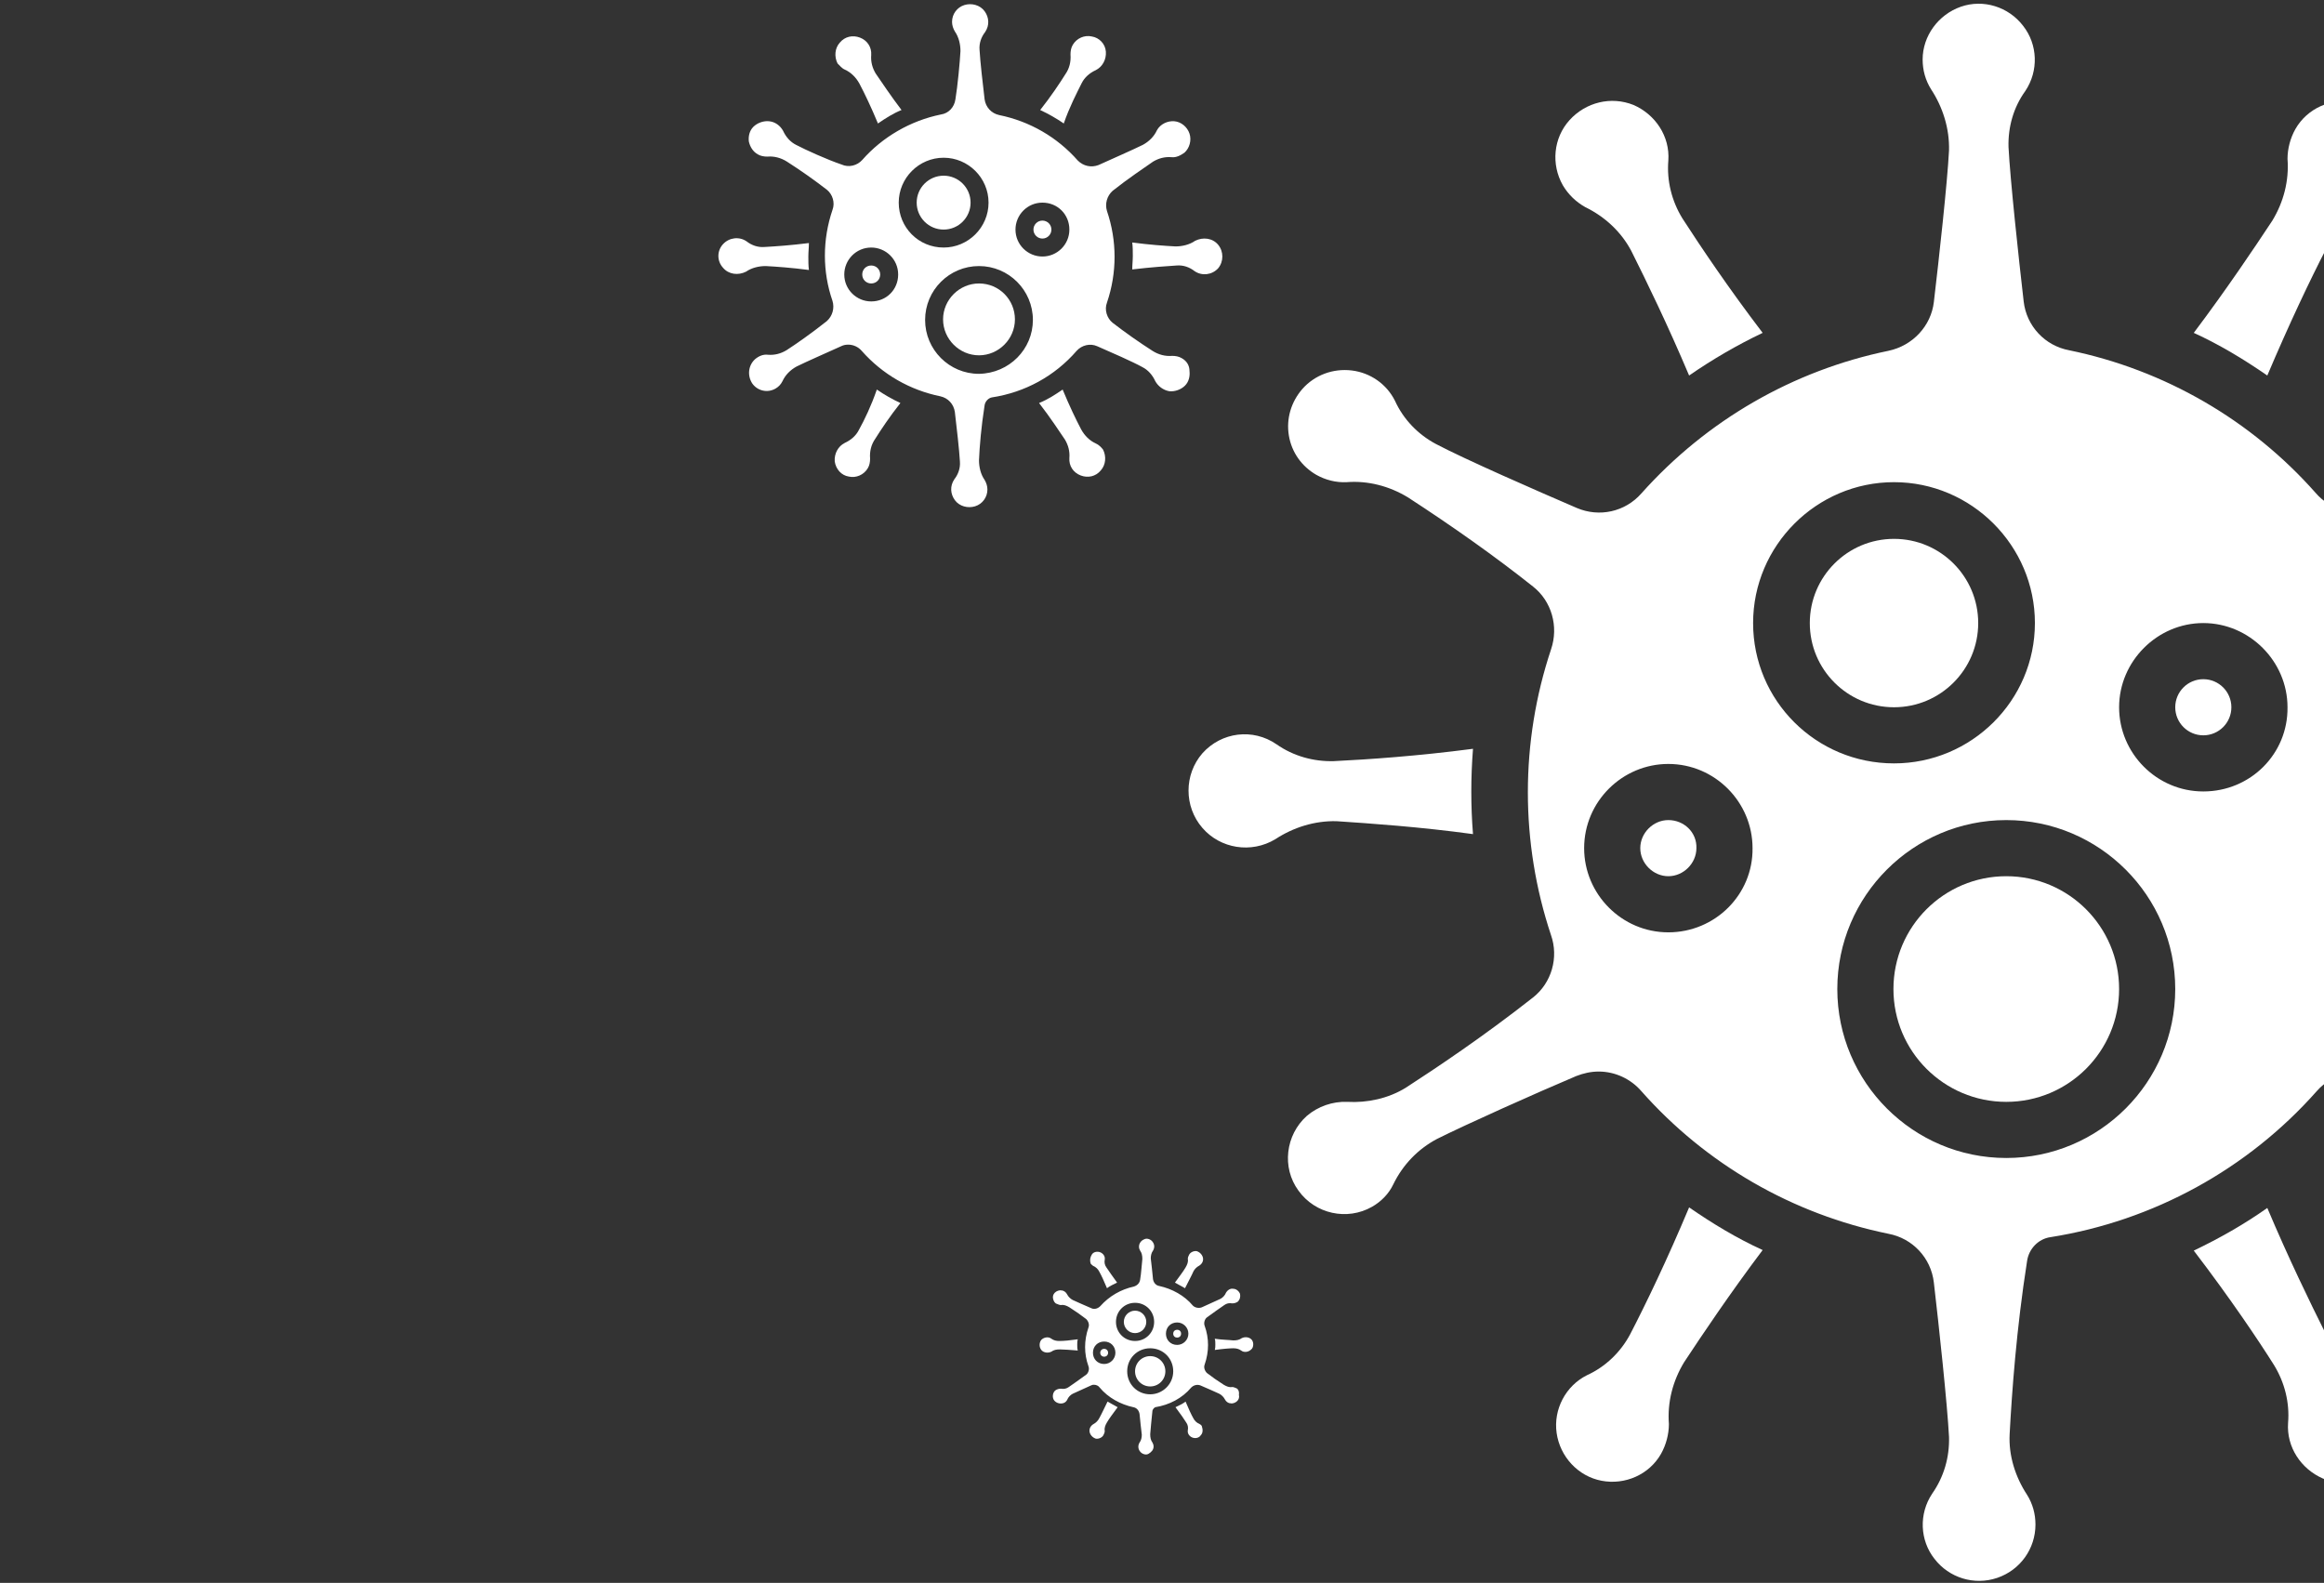 <?xml version="1.0" encoding="utf-8"?>
<!-- Generator: Adobe Illustrator 21.0.2, SVG Export Plug-In . SVG Version: 6.00 Build 0)  -->
<svg version="1.1" id="Layer_1" xmlns="http://www.w3.org/2000/svg" xmlns:xlink="http://www.w3.org/1999/xlink" x="0px" y="0px"
	 viewBox="0 0 414 282" style="enable-background:new 0 0 414 282;" xml:space="preserve">
<rect x="0" y="0" width="414" height="282" fill="#333333" stroke="none"/>
<style type="text/css">
	.st0{fill:#FFFFFF;}
</style>
<g id="Page-1">
	<g id="_x30_02---Virus" transform="translate(-1)">
		<path id="Shape" class="st0" d="M298.2,146.1c-2.7,0-5,2.3-5,5s2.3,5,5,5c2.7,0,5-2.3,5-5C303.3,148.3,301,146.1,298.2,146.1z"/>
		<path id="Shape_1_" class="st0" d="M423.4,245.2c-3.5-1.7-6.4-4.4-8.2-7.8c-2.7-5.4-6.5-13.2-10.3-22.2c-4.1,2.9-8.5,5.4-13.1,7.6
			c6.5,8.5,11.6,16.1,14.3,20.4c1.9,3.1,2.8,6.7,2.5,10.3c-0.3,4.3,2.3,8.2,6.2,9.9s8.5,0.5,11.4-2.7c2.8-3.2,3.3-7.9,1.2-11.6
			C426.4,247.4,425.1,246.1,423.4,245.2L423.4,245.2z"/>
		<path id="Shape_2_" class="st0" d="M291.4,237.7c-1.7,3.2-4.4,5.8-7.7,7.3c-3.8,1.9-6,6.1-5.4,10.3c0.6,4.2,3.8,7.7,8,8.5
			c4.2,0.8,8.5-1.1,10.6-4.8c0.9-1.6,1.4-3.5,1.4-5.3c-0.3-3.9,0.7-7.7,2.7-11c3.3-5,8.2-12.3,14-20c-4.6-2.1-8.9-4.7-13.1-7.6
			C298,224.4,294.2,232.3,291.4,237.7L291.4,237.7z"/>
		<path id="Shape_3_" class="st0" d="M283.4,36.9c3.5,1.7,6.4,4.4,8.2,7.8c2.7,5.4,6.5,13.2,10.3,22.2c4.2-2.9,8.5-5.4,13.1-7.6
			c-6.1-8-11-15.3-14.3-20.4c-1.9-3.1-2.8-6.7-2.5-10.3c0.3-4.3-2.3-8.2-6.2-9.9c-4-1.6-8.5-0.5-11.4,2.7s-3.3,7.9-1.2,11.6
			C280.4,34.7,281.8,36,283.4,36.9z"/>
		<path id="Shape_4_" class="st0" d="M415.4,44.3c1.7-3.2,4.4-5.8,7.7-7.3c3.8-1.9,6-6.1,5.4-10.3s-3.8-7.7-8-8.5
			c-4.2-0.8-8.5,1.1-10.6,4.8c-0.9,1.6-1.4,3.5-1.4,5.3c0.3,3.9-0.7,7.7-2.7,11c-3.3,5-8.2,12.3-14,20c4.6,2.1,8.9,4.7,13.1,7.6
			C408.8,57.7,412.6,49.7,415.4,44.3z"/>
		<circle id="Oval" class="st0" cx="338.4" cy="111" r="15"/>
		<path id="Shape_5_" class="st0" d="M263.4,148.6c-0.2-2.5-0.3-5-0.3-7.6c0-2.5,0.1-5,0.3-7.6c-9.9,1.3-18.7,1.9-24.8,2.2
			c-3.6,0.1-7.2-0.9-10.2-3c-4.2-2.9-9.8-2.2-13.2,1.6c-3.3,3.8-3.3,9.5,0,13.3c3.2,3.7,8.7,4.6,13,2c3.2-2.1,7-3.3,10.9-3.2
			C245.1,146.7,253.9,147.3,263.4,148.6L263.4,148.6z"/>
		<circle id="Oval_1_" class="st0" cx="393.5" cy="126" r="5"/>
		<path id="Shape_6_" class="st0" d="M491.5,134.6c-3.3-3.7-8.7-4.6-13-2c-3.2,2.2-7,3.3-10.9,3.2c-6-0.3-14.7-0.9-24.3-2.2
			c0.2,2.5,0.3,5,0.3,7.6c0,2.5-0.1,5-0.3,7.6c10.6-1.4,19.8-2,24.8-2.2c3.6-0.1,7.2,0.9,10.2,3c4.2,2.9,9.8,2.1,13.1-1.6
			C494.7,144,494.8,138.3,491.5,134.6L491.5,134.6z"/>
		<path id="Shape_7_" class="st0" d="M471.4,197.6c-1.6-1-3.5-1.4-5.4-1.3c-3.8,0.3-7.6-0.7-10.9-2.7c-8-5.2-15.5-10.5-22.3-15.9
			c-3.3-2.6-4.6-7.1-3.2-11.1c5.5-16.5,5.5-34.4,0-51c-1.4-4.1-0.1-8.5,3.2-11.1c8.9-7,17.3-12.6,22.7-16.1
			c3.1-1.9,6.8-2.8,10.4-2.5c2.6,0.1,5.2-0.8,7.2-2.5c3-2.6,4.1-6.9,2.9-10.6s-4.7-6.5-8.7-6.9c-4-0.3-7.8,1.7-9.7,5.2
			c-1.7,3.5-4.4,6.3-7.8,8.1c-5.2,2.6-17.7,8.2-24.8,11.2c-4,1.7-8.7,0.7-11.5-2.6c-11.5-13-26.9-21.9-43.9-25.4
			c-4.3-0.8-7.6-4.3-8.1-8.7c-0.9-7.8-2.4-21.7-2.7-27.5c-0.1-3.6,0.9-7.1,3-10c2.4-3.6,2.2-8.3-0.4-11.6c-2.6-3.4-7.1-4.8-11.1-3.4
			s-6.8,5.2-6.8,9.4c0,1.9,0.5,3.7,1.5,5.3c2.1,3.2,3.3,7,3.2,10.9c-0.3,5.8-1.8,19.4-2.7,27c-0.5,4.3-3.8,7.8-8.1,8.7
			c-17,3.5-32.4,12.4-44,25.4c-2.9,3.3-7.5,4.3-11.5,2.6c-7.2-3.1-20-8.7-25.1-11.4c-3.2-1.7-5.8-4.4-7.3-7.7c-1.5-3-4.4-5-7.7-5.4
			c-3.3-0.4-6.6,0.8-8.8,3.3c-2,2.3-2.9,5.3-2.4,8.3c0.5,3,2.3,5.5,4.9,7c1.6,0.9,3.5,1.4,5.4,1.3c3.8-0.3,7.6,0.7,10.9,2.7
			c8,5.2,15.5,10.5,22.3,15.9c3.3,2.6,4.6,7.1,3.2,11.2c-5.5,16.5-5.5,34.4,0,50.9c1.4,4,0.1,8.5-3.2,11.1
			c-8.9,7-17.3,12.6-22.7,16.1c-3.1,1.9-6.8,2.7-10.4,2.5c-2.6-0.1-5.2,0.8-7.2,2.5c-3.8,3.4-4.5,9.2-1.5,13.3
			c3,4.2,8.7,5.4,13.1,2.9c1.6-0.9,3-2.3,3.8-4c1.7-3.5,4.4-6.3,7.8-8.1c5.2-2.6,17.7-8.2,24.8-11.2c1.3-0.5,2.6-0.8,4-0.8
			c2.9,0,5.7,1.3,7.6,3.5c11.5,13,26.9,21.9,44,25.4c4.3,0.8,7.6,4.3,8.1,8.7c0.9,7.7,2.4,21.7,2.7,27.5c0.1,3.6-0.9,7.1-3,10.1
			c-2.4,3.6-2.2,8.3,0.4,11.6c2.6,3.4,7.1,4.8,11.2,3.4c4.1-1.4,6.8-5.2,6.8-9.5c0-1.9-0.5-3.7-1.5-5.3c-2.1-3.2-3.3-7-3.1-10.8
			c0.4-7.4,1.2-18.7,3.1-30.8c0.3-2.2,2-4,4.2-4.3c18.3-2.9,35.1-12.1,47.4-26c2.9-3.3,7.5-4.3,11.5-2.6c7.2,3.1,20,8.8,25.1,11.4
			c3.2,1.7,5.8,4.4,7.2,7.7c1.5,3,4.4,5,7.7,5.4c3.3,0.4,6.6-0.8,8.8-3.3c2-2.3,2.9-5.3,2.4-8.3C475.8,201.6,474,199,471.4,197.6
			L471.4,197.6z M298.2,166.1c-8.3,0-15-6.8-15-15c0-8.3,6.8-15,15-15c8.3,0,15,6.8,15,15C313.3,159.4,306.5,166.1,298.2,166.1z
			 M313.3,111c0-13.8,11.3-25.1,25.1-25.1c13.8,0,25.1,11.3,25.1,25.1S352.2,136,338.4,136C324.5,136,313.3,124.8,313.3,111z
			 M358.4,206.3c-16.6,0-30.1-13.5-30.1-30.1s13.5-30.1,30.1-30.1c16.6,0,30.1,13.5,30.1,30.1S375,206.3,358.4,206.3z M393.5,141
			c-8.3,0-15-6.8-15-15s6.8-15,15-15s15,6.8,15,15C408.6,134.3,401.9,141,393.5,141z"/>
		<path id="Shape_8_" class="st0" d="M358.4,156.1c-11.1,0-20.1,9-20.1,20.1c0,11.1,9,20.1,20.1,20.1c11.1,0,20.1-9,20.1-20.1
			C378.5,165.1,369.5,156.1,358.4,156.1z"/>
	</g>
</g>
<g id="Page-1_1_">
	<g id="_x30_02---Virus_1_" transform="translate(-1)">
		<path id="Shape_17_" class="st0" d="M156.2,47.3c-0.9,0-1.6,0.7-1.6,1.6c0,0.9,0.7,1.6,1.6,1.6c0.9,0,1.6-0.7,1.6-1.6
			C157.8,48,157.1,47.3,156.2,47.3z"/>
		<path id="Shape_16_" class="st0" d="M196.2,79c-1.1-0.5-2-1.4-2.6-2.5c-0.9-1.7-2.1-4.2-3.3-7.1c-1.3,0.9-2.7,1.8-4.2,2.4
			c2.1,2.7,3.7,5.2,4.6,6.5c0.6,1,0.9,2.1,0.8,3.3c-0.1,1.4,0.7,2.6,2,3.1c1.3,0.5,2.7,0.2,3.6-0.9c0.9-1,1-2.5,0.4-3.7
			C197.2,79.7,196.7,79.2,196.2,79L196.2,79z"/>
		<path id="Shape_15_" class="st0" d="M154,76.6c-0.5,1-1.4,1.8-2.5,2.3c-1.2,0.6-1.9,1.9-1.8,3.3c0.2,1.4,1.2,2.5,2.5,2.7
			c1.3,0.3,2.7-0.3,3.4-1.5c0.3-0.5,0.4-1.1,0.4-1.7c-0.1-1.3,0.2-2.5,0.9-3.5c1-1.6,2.6-4,4.5-6.4c-1.5-0.7-2.9-1.5-4.2-2.4
			C156.2,72.3,155,74.8,154,76.6L154,76.6z"/>
		<path id="Shape_14_" class="st0" d="M151.5,12.4c1.1,0.5,2,1.4,2.6,2.5c0.9,1.7,2.1,4.2,3.3,7.1c1.3-0.9,2.7-1.8,4.2-2.4
			c-1.9-2.5-3.5-4.9-4.6-6.5c-0.6-1-0.9-2.1-0.8-3.3c0.1-1.4-0.7-2.6-2-3.1s-2.7-0.2-3.6,0.9c-0.9,1-1,2.5-0.4,3.7
			C150.6,11.7,151,12.2,151.5,12.4z"/>
		<path id="Shape_13_" class="st0" d="M193.7,14.8c0.5-1,1.4-1.8,2.5-2.3c1.2-0.6,1.9-1.9,1.8-3.3s-1.2-2.5-2.5-2.7
			c-1.3-0.3-2.7,0.3-3.4,1.5c-0.3,0.5-0.4,1.1-0.4,1.7c0.1,1.3-0.2,2.5-0.9,3.5c-1,1.6-2.6,4-4.5,6.4c1.5,0.7,2.9,1.5,4.2,2.4
			C191.5,19.1,192.8,16.6,193.7,14.8z"/>
		<circle id="Oval_3_" class="st0" cx="169.1" cy="36.1" r="4.8"/>
		<path id="Shape_12_" class="st0" d="M145.1,48.1c-0.1-0.8-0.1-1.6-0.1-2.4s0.1-1.6,0.1-2.4c-3.2,0.4-6,0.6-7.9,0.7
			c-1.2,0.1-2.3-0.3-3.2-1c-1.3-0.9-3.1-0.7-4.2,0.5c-1.1,1.2-1.1,3,0,4.2c1,1.2,2.7,1.4,4.1,0.7c1-0.7,2.3-1,3.5-1
			C139.3,47.5,142.1,47.7,145.1,48.1L145.1,48.1z"/>
		<circle id="Oval_2_" class="st0" cx="186.7" cy="40.9" r="1.6"/>
		<path id="Shape_11_" class="st0" d="M218,43.6c-1-1.2-2.7-1.4-4.1-0.7c-1,0.7-2.3,1-3.5,1c-1.9-0.1-4.7-0.3-7.7-0.7
			c0.1,0.8,0.1,1.6,0.1,2.4s-0.1,1.6-0.1,2.4c3.4-0.4,6.3-0.6,7.9-0.7c1.2-0.1,2.3,0.3,3.2,1c1.3,0.9,3.1,0.7,4.2-0.5
			C219,46.6,219,44.8,218,43.6L218,43.6z"/>
		<path id="Shape_10_" class="st0" d="M211.5,63.8c-0.5-0.3-1.1-0.4-1.7-0.4c-1.2,0.1-2.4-0.2-3.5-0.9c-2.5-1.6-4.9-3.3-7.1-5
			c-1-0.8-1.5-2.3-1-3.6c1.8-5.3,1.8-11,0-16.3c-0.4-1.3,0-2.7,1-3.6c2.9-2.3,5.5-4,7.2-5.2c1-0.6,2.1-0.9,3.3-0.8
			c0.8,0.1,1.6-0.3,2.3-0.8c0.9-0.8,1.3-2.2,0.9-3.4c-0.4-1.2-1.5-2.1-2.7-2.2s-2.5,0.5-3.1,1.6c-0.5,1.1-1.4,2-2.5,2.6
			c-1.6,0.8-5.7,2.6-7.9,3.6c-1.3,0.5-2.7,0.2-3.7-0.8c-3.7-4.2-8.6-7-14-8.1c-1.4-0.3-2.4-1.4-2.6-2.8c-0.3-2.5-0.8-6.9-0.9-8.8
			c-0.1-1.2,0.3-2.3,1-3.2c0.8-1.2,0.7-2.6-0.1-3.7s-2.3-1.5-3.6-1.1c-1.3,0.4-2.2,1.6-2.2,3c0,0.6,0.2,1.2,0.5,1.7
			c0.7,1,1,2.3,1,3.5c-0.1,1.9-0.5,6.2-0.9,8.6c-0.2,1.4-1.2,2.5-2.6,2.7c-5.4,1.1-10.4,4-14,8.1c-0.9,1-2.4,1.4-3.7,0.8
			c-2.4-0.8-6.4-2.6-8.1-3.5c-1-0.5-1.8-1.4-2.3-2.5c-0.5-0.9-1.4-1.6-2.5-1.7c-1-0.1-2.1,0.3-2.8,1c-0.7,0.7-0.9,1.7-0.8,2.6
			c0.2,0.9,0.7,1.8,1.6,2.3c0.5,0.3,1.1,0.4,1.7,0.4c1.2-0.1,2.4,0.2,3.5,0.9c2.5,1.6,4.9,3.3,7.1,5c1,0.8,1.5,2.3,1,3.6
			c-1.8,5.3-1.8,11,0,16.2c0.4,1.3,0,2.7-1,3.6c-2.9,2.3-5.5,4.1-7.2,5.2c-1,0.6-2.1,0.9-3.3,0.8c-0.8-0.1-1.6,0.2-2.3,0.8
			c-1.2,1.1-1.4,2.9-0.5,4.3c0.9,1.3,2.7,1.8,4.2,0.9c0.5-0.3,0.9-0.7,1.2-1.3c0.5-1.1,1.4-2,2.5-2.6c1.6-0.8,5.7-2.6,7.9-3.6
			c0.4-0.2,0.8-0.3,1.3-0.3c0.9,0,1.8,0.4,2.4,1.1c3.7,4.2,8.6,7,14,8.1c1.4,0.3,2.4,1.4,2.6,2.8c0.3,2.5,0.8,6.9,0.9,8.8
			c0.1,1.2-0.3,2.3-1,3.2c-0.8,1.2-0.7,2.6,0.1,3.7s2.3,1.5,3.6,1.1c1.3-0.4,2.2-1.6,2.2-3c0-0.6-0.2-1.2-0.5-1.7
			c-0.7-1-1-2.3-1-3.5c0.1-2.4,0.4-6,1-9.8c0.1-0.7,0.7-1.3,1.3-1.4c5.9-0.9,11.2-3.8,15.1-8.3c0.9-1,2.4-1.4,3.7-0.8
			c2.3,1,6.4,2.8,8,3.7c1,0.5,1.8,1.4,2.3,2.5c0.5,0.9,1.4,1.6,2.5,1.8c1,0.1,2.1-0.3,2.8-1c0.7-0.7,0.9-1.7,0.8-2.6
			C212.9,65.1,212.4,64.3,211.5,63.8L211.5,63.8z M156.2,53.7c-2.6,0-4.8-2.1-4.8-4.8c0-2.6,2.1-4.8,4.8-4.8c2.6,0,4.8,2.1,4.8,4.8
			S158.9,53.7,156.2,53.7z M161.1,36.1c0-4.4,3.6-8,8-8s8,3.6,8,8s-3.6,8-8,8C164.6,44.1,161.1,40.5,161.1,36.1z M175.4,66.6
			c-5.3,0-9.6-4.3-9.6-9.6s4.3-9.6,9.6-9.6s9.6,4.3,9.6,9.6C185,62.2,180.8,66.5,175.4,66.6z M186.7,45.7c-2.6,0-4.8-2.1-4.8-4.8
			c0-2.6,2.1-4.8,4.8-4.8c2.7,0,4.8,2.1,4.8,4.8C191.5,43.6,189.3,45.7,186.7,45.7z"/>
		<path id="Shape_9_" class="st0" d="M175.4,50.5c-3.5,0-6.4,2.9-6.4,6.4c0,3.5,2.9,6.4,6.4,6.4s6.4-2.9,6.4-6.4
			S179,50.5,175.4,50.5z"/>
	</g>
</g>
<g id="Page-1_2_">
	<g id="_x30_02---Virus_2_" transform="translate(-1)">
		<path id="Shape_26_" class="st0" d="M197.7,240.3c-0.4,0-0.7,0.3-0.7,0.7c0,0.4,0.3,0.7,0.7,0.7s0.7-0.3,0.7-0.7
			C198.4,240.6,198.1,240.3,197.7,240.3z"/>
		<path id="Shape_25_" class="st0" d="M214.7,253.7c-0.5-0.2-0.9-0.6-1.1-1c-0.4-0.7-0.9-1.8-1.4-3c-0.5,0.4-1.2,0.7-1.8,1
			c0.9,1.2,1.6,2.2,1.9,2.7c0.3,0.4,0.4,0.9,0.3,1.4c-0.1,0.6,0.3,1.1,0.8,1.3c0.5,0.2,1.2,0.1,1.5-0.4c0.4-0.4,0.4-1,0.2-1.6
			C215.1,254,214.9,253.8,214.7,253.7L214.7,253.7z"/>
		<path id="Shape_24_" class="st0" d="M196.8,252.7c-0.2,0.4-0.6,0.8-1,1c-0.5,0.3-0.8,0.8-0.7,1.4c0.1,0.5,0.5,1,1.1,1.2
			c0.5,0.1,1.2-0.2,1.4-0.7c0.1-0.2,0.2-0.4,0.2-0.7c-0.1-0.5,0.1-1,0.4-1.5c0.4-0.7,1.1-1.6,1.9-2.7c-0.6-0.3-1.2-0.7-1.8-1
			C197.7,250.9,197.2,252,196.8,252.7L196.8,252.7z"/>
		<path id="Shape_23_" class="st0" d="M195.7,225.5c0.5,0.2,0.9,0.6,1.1,1c0.4,0.7,0.9,1.8,1.4,3c0.5-0.4,1.2-0.7,1.8-1
			c-0.8-1.1-1.5-2.1-1.9-2.7c-0.3-0.4-0.4-0.9-0.3-1.4c0.1-0.6-0.3-1.1-0.8-1.3c-0.5-0.2-1.2-0.1-1.5,0.4s-0.4,1-0.2,1.6
			C195.3,225.2,195.5,225.3,195.7,225.5z"/>
		<path id="Shape_22_" class="st0" d="M213.6,226.5c0.2-0.4,0.6-0.8,1-1c0.5-0.3,0.8-0.8,0.7-1.4c-0.1-0.5-0.5-1-1.1-1.2
			c-0.5-0.1-1.2,0.2-1.4,0.7c-0.1,0.2-0.2,0.4-0.2,0.7c0.1,0.5-0.1,1-0.4,1.5c-0.4,0.7-1.1,1.6-1.9,2.7c0.6,0.3,1.2,0.7,1.8,1
			C212.7,228.3,213.3,227.2,213.6,226.5z"/>
		<circle id="Oval_5_" class="st0" cx="203.2" cy="235.5" r="2"/>
		<path id="Shape_21_" class="st0" d="M193,240.6c-0.1-0.3-0.1-0.7-0.1-1s0-0.7,0.1-1c-1.4,0.2-2.5,0.3-3.3,0.3
			c-0.5,0-1-0.1-1.4-0.4c-0.5-0.4-1.3-0.3-1.8,0.2c-0.4,0.5-0.4,1.3,0,1.8c0.4,0.5,1.2,0.6,1.8,0.3c0.4-0.3,0.9-0.4,1.5-0.4
			C190.5,240.4,191.7,240.5,193,240.6L193,240.6z"/>
		<circle id="Oval_4_" class="st0" cx="210.7" cy="237.6" r="0.7"/>
		<path id="Shape_20_" class="st0" d="M224,238.7c-0.4-0.5-1.2-0.6-1.8-0.3c-0.4,0.3-0.9,0.4-1.5,0.4c-0.8-0.1-2-0.1-3.3-0.3
			c0.1,0.3,0.1,0.7,0.1,1c0,0.3,0,0.7-0.1,1c1.4-0.2,2.7-0.3,3.3-0.3c0.5,0,1,0.1,1.4,0.4c0.5,0.4,1.3,0.3,1.8-0.2
			C224.3,240.1,224.4,239.2,224,238.7L224,238.7z"/>
		<path id="Shape_19_" class="st0" d="M221.2,247.3c-0.2-0.1-0.5-0.2-0.7-0.2c-0.5,0.1-1-0.1-1.5-0.4c-1.1-0.7-2.1-1.4-3-2.1
			c-0.4-0.4-0.6-1-0.4-1.5c0.8-2.3,0.8-4.7,0-6.9c-0.2-0.5,0-1.2,0.4-1.5c1.2-0.9,2.4-1.7,3.1-2.2c0.4-0.3,0.9-0.4,1.4-0.3
			c0.4,0,0.7-0.1,1-0.3c0.4-0.4,0.5-0.9,0.4-1.4c-0.2-0.5-0.7-0.9-1.2-0.9c-0.5-0.1-1,0.2-1.3,0.7c-0.2,0.5-0.6,0.9-1,1.1
			c-0.7,0.3-2.4,1.1-3.3,1.5c-0.5,0.2-1.2,0.1-1.6-0.3c-1.5-1.8-3.7-3-6-3.5c-0.6-0.1-1-0.6-1.1-1.2c-0.1-1-0.3-3-0.4-3.7
			c0-0.5,0.1-1,0.4-1.4c0.3-0.5,0.3-1.1-0.1-1.6c-0.3-0.4-1-0.7-1.5-0.4c-0.5,0.2-0.9,0.7-0.9,1.3c0,0.3,0.1,0.5,0.2,0.7
			c0.3,0.4,0.4,0.9,0.4,1.5c-0.1,0.8-0.2,2.6-0.4,3.7c-0.1,0.6-0.5,1-1.1,1.2c-2.3,0.5-4.4,1.7-6,3.5c-0.4,0.4-1,0.6-1.5,0.4
			c-1-0.4-2.7-1.2-3.4-1.5c-0.4-0.2-0.8-0.6-1-1c-0.2-0.4-0.6-0.7-1-0.7c-0.4-0.1-0.9,0.1-1.2,0.4c-0.3,0.3-0.4,0.7-0.3,1.1
			c0.1,0.4,0.3,0.8,0.7,0.9c0.2,0.1,0.5,0.2,0.7,0.2c0.5-0.1,1,0.1,1.5,0.4c1.1,0.7,2.1,1.4,3,2.1c0.4,0.4,0.6,1,0.4,1.5
			c-0.8,2.3-0.8,4.7,0,6.9c0.2,0.5,0,1.2-0.4,1.5c-1.2,0.9-2.4,1.7-3.1,2.2c-0.4,0.3-0.9,0.4-1.4,0.3c-0.4,0-0.7,0.1-1,0.3
			c-0.5,0.4-0.6,1.3-0.2,1.8c0.4,0.5,1.2,0.7,1.8,0.4c0.2-0.1,0.4-0.3,0.5-0.5c0.2-0.5,0.6-0.9,1-1.1c0.7-0.3,2.4-1.1,3.3-1.5
			c0.2-0.1,0.3-0.1,0.5-0.1c0.4,0,0.8,0.2,1,0.5c1.5,1.8,3.7,3,6,3.5c0.6,0.1,1,0.6,1.1,1.2c0.1,1,0.3,3,0.4,3.7
			c0,0.5-0.1,1-0.4,1.4c-0.3,0.5-0.3,1.1,0.1,1.6c0.3,0.4,1,0.7,1.5,0.4s0.9-0.7,0.9-1.3c0-0.3-0.1-0.5-0.2-0.7
			c-0.3-0.4-0.4-0.9-0.4-1.5c0.1-1,0.2-2.5,0.4-4.2c0.1-0.3,0.3-0.5,0.5-0.6c2.5-0.4,4.8-1.6,6.4-3.5c0.4-0.4,1-0.6,1.6-0.4
			c1,0.4,2.7,1.2,3.4,1.5c0.4,0.2,0.8,0.6,1,1c0.2,0.4,0.6,0.7,1,0.7c0.4,0.1,0.9-0.1,1.2-0.4c0.3-0.3,0.4-0.7,0.3-1.1
			C221.8,247.8,221.5,247.4,221.2,247.3L221.2,247.3z M197.7,243c-1.2,0-2-0.9-2-2c0-1.2,0.9-2,2-2c1.2,0,2,0.9,2,2
			S198.8,243,197.7,243z M199.8,235.5c0-1.9,1.5-3.4,3.4-3.4c1.9,0,3.4,1.5,3.4,3.4c0,1.9-1.5,3.4-3.4,3.4
			C201.3,238.9,199.8,237.4,199.8,235.5z M205.9,248.4c-2.3,0-4.1-1.8-4.1-4.1s1.8-4.1,4.1-4.1s4.1,1.8,4.1,4.1
			C210,246.6,208.1,248.4,205.9,248.4z M210.7,239.6c-1.2,0-2-0.9-2-2c0-1.2,0.9-2,2-2s2,0.9,2,2S211.8,239.6,210.7,239.6z"/>
		<path id="Shape_18_" class="st0" d="M205.9,241.6c-1.5,0-2.7,1.2-2.7,2.7c0,1.5,1.2,2.7,2.7,2.7s2.7-1.2,2.7-2.7
			C208.6,242.8,207.4,241.6,205.9,241.6z"/>
	</g>
</g>
</svg>
